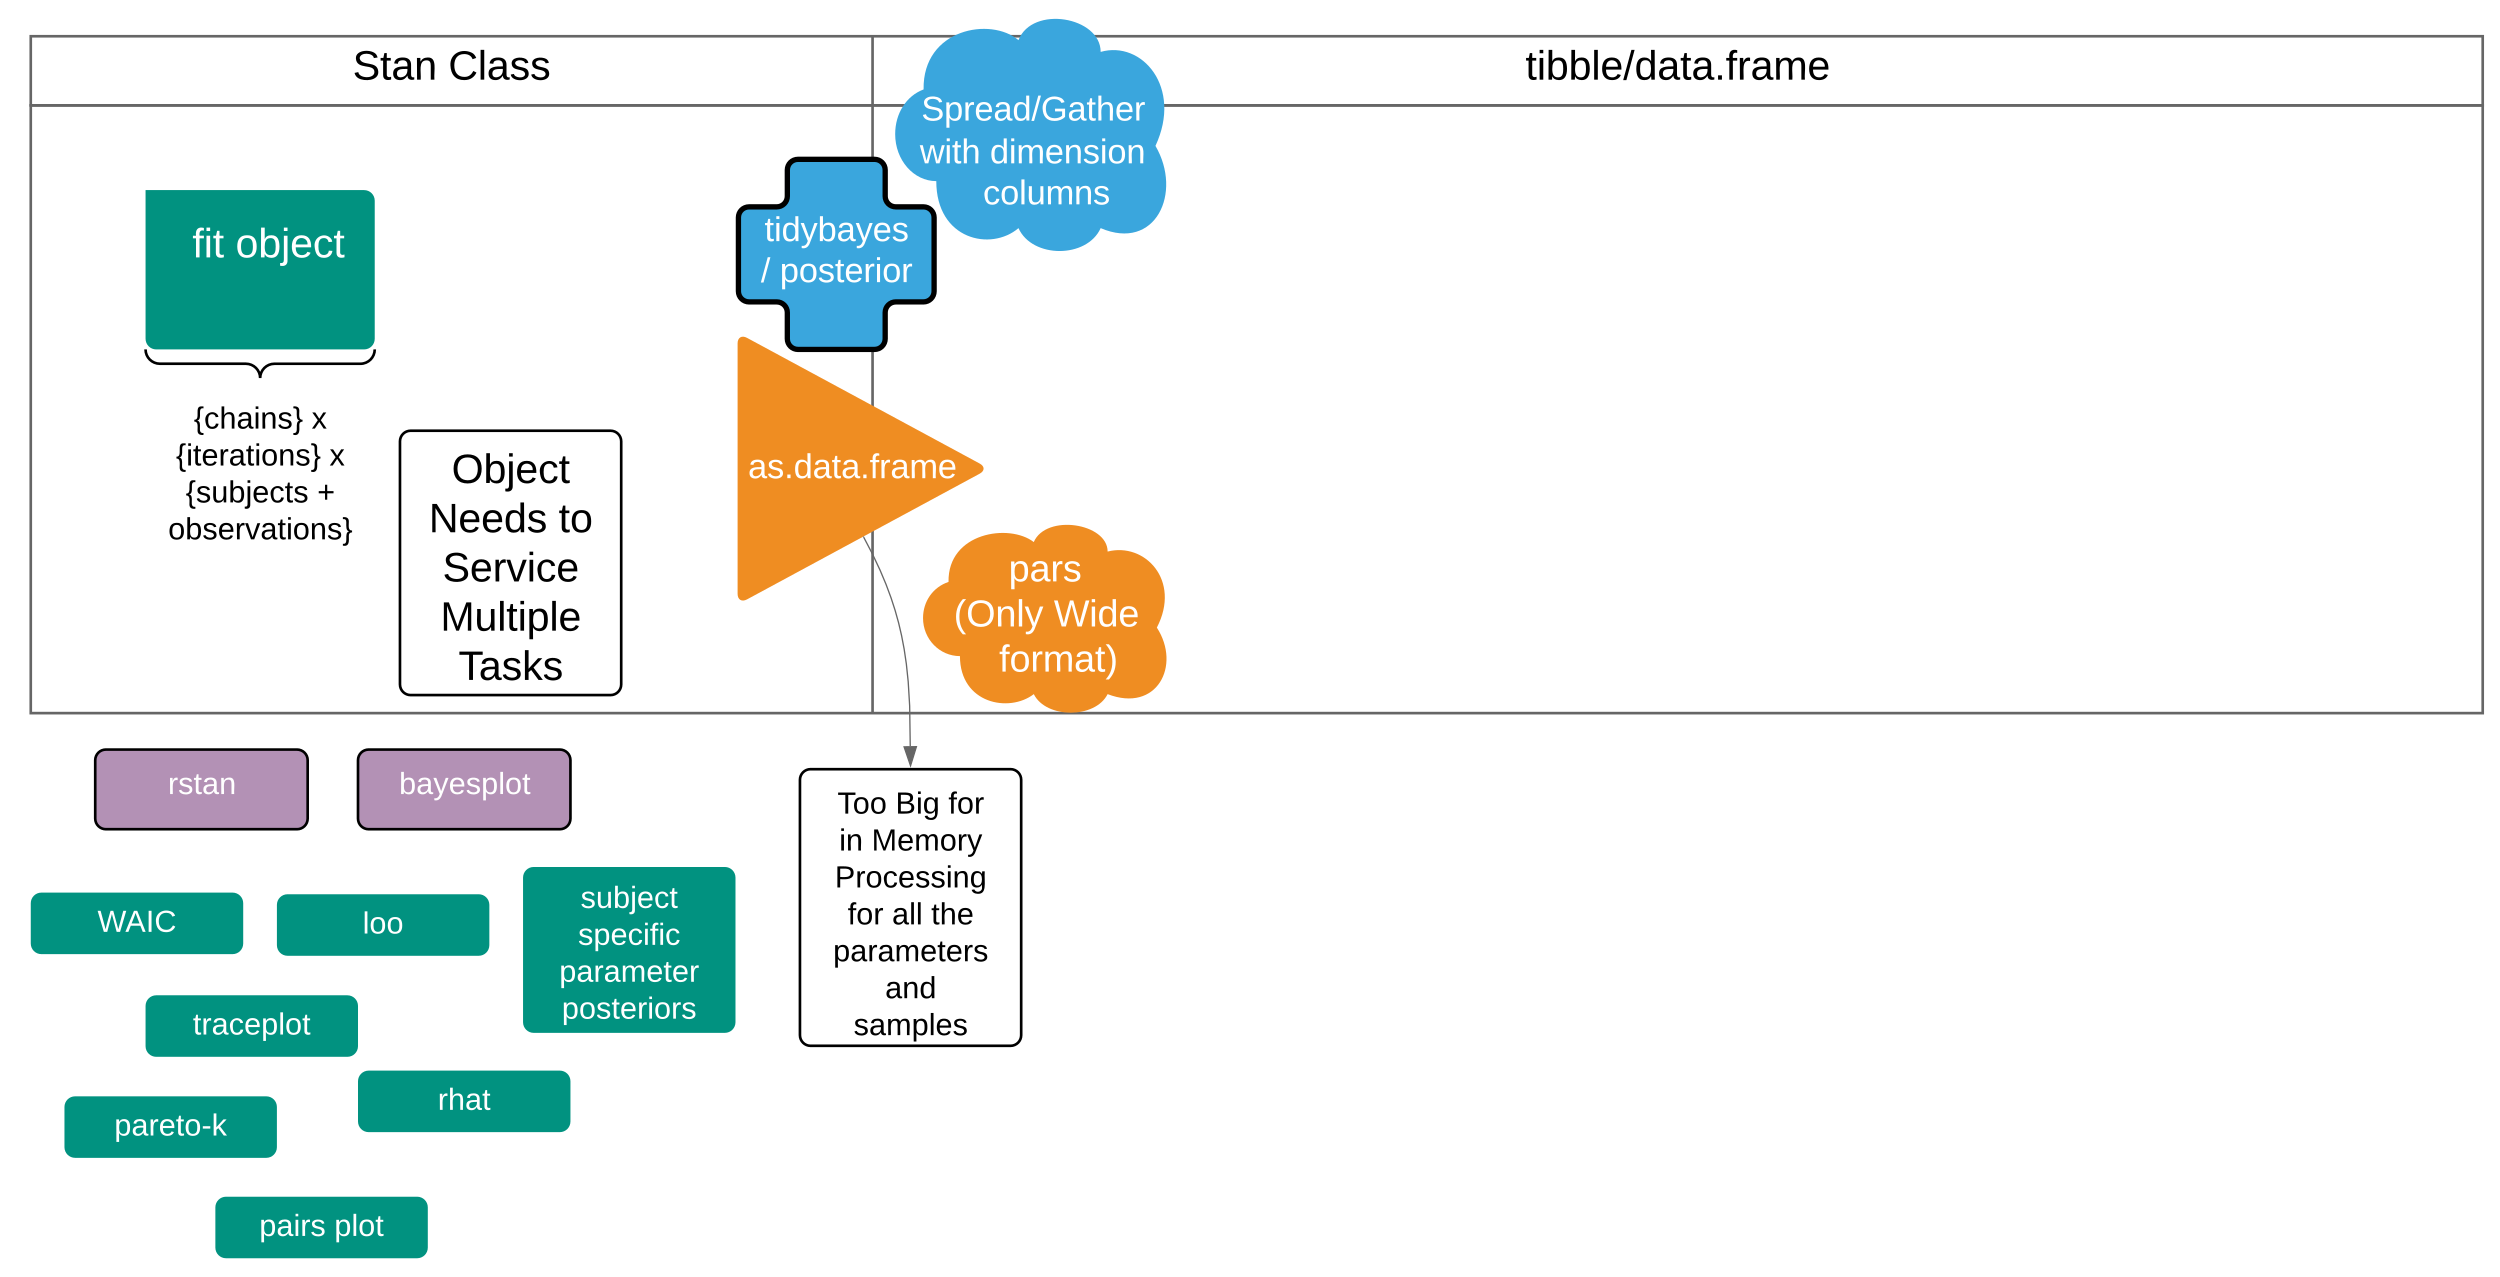 <svg xmlns="http://www.w3.org/2000/svg" xmlns:xlink="http://www.w3.org/1999/xlink" xmlns:lucid="lucid" width="1882.87" height="961.97"><g transform="translate(0 0)" lucid:page-tab-id="m-5o7ONTd-nK"><path d="M0 0h1882.87v961.97H0z" fill="#fff"/><path d="M23.17 79.36V27.3h634v52.06zM657.17 27.3h1212.68v52.06H657.17z" stroke="#666" stroke-width="2" fill-opacity="0"/><path d="M657.17 537.1h-634V79.36h634zM1869.85 79.36V537.1H657.17V79.36z" stroke="#666" stroke-width="2" fill="none"/><use xlink:href="#a" transform="matrix(1,0,0,1,23.172,27.311) translate(242.475 32.675)"/><use xlink:href="#b" transform="matrix(1,0,0,1,23.172,27.311) translate(314.513 32.675)"/><use xlink:href="#c" transform="matrix(1,0,0,1,657.17,27.311) translate(491.753 32.675)"/><path d="M109.63 143.17h164.6c4.43 0 8 3.58 8 8v104c0 4.42-3.57 8-8 8h-156.6c-4.4 0-8-3.58-8-8zm17.26 0v120m-17.27-102.74h172.6" stroke="#000" stroke-opacity="0" stroke-width="2" fill="#019280"/><use xlink:href="#d" transform="matrix(1,0,0,1,131.895,165.433) translate(12.977 28.425)"/><use xlink:href="#e" transform="matrix(1,0,0,1,131.895,165.433) translate(45.504 28.425)"/><path d="M269.63 572.53c0-4.42 3.6-8 8-8h144c4.42 0 8 3.58 8 8v44c0 4.42-3.58 8-8 8h-144c-4.4 0-8-3.58-8-8z" stroke="#000" stroke-width="2" fill="#b391b5"/><use xlink:href="#f" transform="matrix(1,0,0,1,274.634,569.533) translate(25.969 28.496)"/><path d="M23.17 680.26c0-4.42 3.58-8 8-8h144c4.42 0 8 3.58 8 8v30.35c0 4.43-3.58 8-8 8h-144c-4.42 0-8-3.57-8-8z" stroke="#000" stroke-opacity="0" stroke-width="2" fill="#019280"/><use xlink:href="#g" transform="matrix(1,0,0,1,28.172,677.263) translate(45.23 24.558)"/><path d="M109.63 757.6c0-4.42 3.6-8 8-8h144c4.42 0 8 3.58 8 8v30.34c0 4.42-3.58 8-8 8h-144c-4.4 0-8-3.58-8-8z" stroke="#000" stroke-opacity="0" stroke-width="2" fill="#019280"/><use xlink:href="#h" transform="matrix(1,0,0,1,114.634,754.597) translate(30.651 24.558)"/><path d="M269.63 814.33c0-4.42 3.6-8 8-8h144c4.42 0 8 3.58 8 8v30.34c0 4.42-3.58 8-8 8h-144c-4.4 0-8-3.58-8-8z" stroke="#000" stroke-opacity="0" stroke-width="2" fill="#019280"/><use xlink:href="#i" transform="matrix(1,0,0,1,274.634,811.33) translate(55.078 24.558)"/><path d="M48.55 833.7c0-4.43 3.58-8 8-8h144c4.42 0 8 3.57 8 8v30.33c0 4.42-3.58 8-8 8h-144c-4.42 0-8-3.58-8-8z" stroke="#000" stroke-opacity="0" stroke-width="2" fill="#019280"/><use xlink:href="#j" transform="matrix(1,0,0,1,53.551,830.687) translate(32.582 24.558)"/><path d="M208.55 681.5c0-4.4 3.58-8 8-8h144c4.42 0 8 3.6 8 8v30.35c0 4.42-3.58 8-8 8h-144c-4.42 0-8-3.58-8-8z" stroke="#000" stroke-opacity="0" stroke-width="2" fill="#019280"/><use xlink:href="#k" transform="matrix(1,0,0,1,213.551,678.507) translate(59.584 24.558)"/><path d="M301.24 332.4c0-4.4 3.58-8 8-8h150.62c4.42 0 8 3.6 8 8v183.1c0 4.42-3.58 8-8 8H309.24c-4.42 0-8-3.58-8-8z" stroke="#000" stroke-width="2" fill="#fff" fill-opacity="0"/><use xlink:href="#l" transform="matrix(1,0,0,1,306.24,329.413) translate(33.915 34.363)"/><use xlink:href="#m" transform="matrix(1,0,0,1,306.24,329.413) translate(16.75 71.438)"/><use xlink:href="#n" transform="matrix(1,0,0,1,306.24,329.413) translate(114.503 71.438)"/><use xlink:href="#o" transform="matrix(1,0,0,1,306.24,329.413) translate(27.092 108.514)"/><use xlink:href="#p" transform="matrix(1,0,0,1,306.24,329.413) translate(25.461 145.59)"/><use xlink:href="#q" transform="matrix(1,0,0,1,306.24,329.413) translate(39.064 182.666)"/><path d="M162.2 909.3c0-4.4 3.6-8 8-8h144c4.42 0 8 3.6 8 8v30.35c0 4.42-3.58 8-8 8h-144c-4.4 0-8-3.58-8-8z" stroke="#000" stroke-opacity="0" stroke-width="2" fill="#019280"/><use xlink:href="#r" transform="matrix(1,0,0,1,167.206,906.307) translate(28.108 24.558)"/><use xlink:href="#s" transform="matrix(1,0,0,1,167.206,906.307) translate(84.623 24.558)"/><path d="M71.72 572.53c0-4.42 3.6-8 8-8h144c4.42 0 8 3.58 8 8v44c0 4.42-3.58 8-8 8h-144c-4.4 0-8-3.58-8-8z" stroke="#000" stroke-width="2" fill="#b391b5"/><use xlink:href="#t" transform="matrix(1,0,0,1,76.723,569.533) translate(49.785 28.496)"/><path d="M393.93 660.96c0-4.4 3.58-8 8-8h144c4.42 0 8 3.6 8 8V769.9c0 4.42-3.58 8-8 8h-144c-4.42 0-8-3.58-8-8z" stroke="#000" stroke-opacity="0" stroke-width="2" fill="#019280"/><use xlink:href="#u" transform="matrix(1,0,0,1,398.93,657.964) translate(38.343 25.84)"/><use xlink:href="#v" transform="matrix(1,0,0,1,398.93,657.964) translate(36.444 53.646)"/><use xlink:href="#w" transform="matrix(1,0,0,1,398.93,657.964) translate(22.315 81.453)"/><use xlink:href="#x" transform="matrix(1,0,0,1,398.93,657.964) translate(24.246 109.26)"/><path d="M602.48 587.3c0-4.4 3.58-8 8-8H761.1c4.42 0 8 3.6 8 8v192.36c0 4.42-3.58 8-8 8H610.48c-4.42 0-8-3.58-8-8z" stroke="#000" stroke-width="2" fill="#fff"/><use xlink:href="#y" transform="matrix(1,0,0,1,607.481,584.308) translate(23.24 28.465)"/><use xlink:href="#z" transform="matrix(1,0,0,1,607.481,584.308) translate(66.946 28.465)"/><use xlink:href="#A" transform="matrix(1,0,0,1,607.481,584.308) translate(106.79 28.465)"/><use xlink:href="#B" transform="matrix(1,0,0,1,607.481,584.308) translate(24.56 56.271)"/><use xlink:href="#C" transform="matrix(1,0,0,1,607.481,584.308) translate(48.955 56.271)"/><use xlink:href="#D" transform="matrix(1,0,0,1,607.481,584.308) translate(21.277 84.078)"/><use xlink:href="#E" transform="matrix(1,0,0,1,607.481,584.308) translate(30.965 111.885)"/><use xlink:href="#F" transform="matrix(1,0,0,1,607.481,584.308) translate(64.371 111.885)"/><use xlink:href="#G" transform="matrix(1,0,0,1,607.481,584.308) translate(93.852 111.885)"/><use xlink:href="#H" transform="matrix(1,0,0,1,607.481,584.308) translate(20.022 139.692)"/><use xlink:href="#I" transform="matrix(1,0,0,1,607.481,584.308) translate(59.19 167.499)"/><use xlink:href="#J" transform="matrix(1,0,0,1,607.481,584.308) translate(35.438 195.305)"/><g><path d="M562.56 451.46c-3.9 2.1-7.04.22-7.04-4.2V258.63c0-4.42 3.15-6.3 7.04-4.2l175.3 94.7c3.9 2.1 3.9 5.52 0 7.62z" stroke="#000" stroke-opacity="0" stroke-width="2" fill="#ef8d22"/></g><g><use xlink:href="#K" transform="matrix(1,0,0,1,560.519,255.629) translate(2.889 104.503)"/></g><path d="M705.16 136.42c-17.1 0-30.96-15.84-30.96-35.4 0-15.63 8.4-28.82 21.4-33.66-.76-45.97 50.82-54.82 71.46-37.12 10.32-26.55 61.9-17.7 61.9 8.85 30.95-8.86 61.9 26.53 41.27 70.78 20.64 35.4 0 79.64-41.27 61.94-10.3 23-51.58 23-61.9 0-20.64 17.7-61.9 8.85-61.9-35.4z" stroke="#000" stroke-opacity="0" stroke-width="2" fill="#3aa6dd"/><g><use xlink:href="#L" transform="matrix(1,0,0,1,679.204,17.539) translate(14.695 73.256)"/><use xlink:href="#M" transform="matrix(1,0,0,1,679.204,17.539) translate(13.571 105.477)"/><use xlink:href="#N" transform="matrix(1,0,0,1,679.204,17.539) translate(66.352 105.477)"/><use xlink:href="#O" transform="matrix(1,0,0,1,679.204,17.539) translate(61.17 136.373)"/></g><path d="M722.98 494.15c-15.36 0-27.8-12.82-27.8-28.63 0-12.66 7.52-23.33 19.2-27.24-.67-37.2 45.67-44.35 64.2-30.03 9.28-21.48 55.62-14.32 55.62 7.16 27.8-7.15 55.62 21.48 37.08 57.27 18.54 28.64 0 64.43-37.08 50.1-9.26 18.63-46.34 18.63-55.6 0-18.55 14.33-55.62 7.17-55.62-28.62z" stroke="#000" stroke-opacity="0" stroke-width="2" fill="#ef8d22"/><g><use xlink:href="#P" transform="matrix(1,0,0,1,700.17,398.93) translate(59.509 38.928)"/><use xlink:href="#Q" transform="matrix(1,0,0,1,700.17,398.93) translate(18.14 72.914)"/><use xlink:href="#R" transform="matrix(1,0,0,1,700.17,398.93) translate(93.507 72.914)"/><use xlink:href="#S" transform="matrix(1,0,0,1,700.17,398.93) translate(52.292 106.9)"/></g><path d="M556.14 163.8c0-4.43 3.58-8 8-8h20.84c4.42 0 8-3.6 8-8V128c0-4.42 3.58-8 8-8h57.7c4.4 0 8 3.58 8 8v19.8c0 4.4 3.58 8 8 8h20.84c4.42 0 8 3.57 8 8v55.58c0 4.42-3.58 8-8 8h-20.85c-4.4 0-8 3.58-8 8v19.8c0 4.4-3.58 8-8 8h-57.7c-4.4 0-8-3.6-8-8v-19.8c0-4.42-3.57-8-8-8h-20.83c-4.42 0-8-3.58-8-8z" stroke="#000" stroke-width="4" fill="#3aa6dd"/><g><use xlink:href="#T" transform="matrix(1,0,0,1,556.136,120) translate(19.681 61.608)"/><use xlink:href="#U" transform="matrix(1,0,0,1,556.136,120) translate(16.892 92.504)"/><use xlink:href="#V" transform="matrix(1,0,0,1,556.136,120) translate(31.196 92.504)"/></g><g fill="none"><path d="M117.63 393.55c-4.4 0-8-3.58-8-8V271.17c0-4.42 3.6-8 8-8h156.6c4.43 0 8 3.58 8 8v114.38c0 4.42-3.57 8-8 8z"/><path d="M282.24 263.17c0 5.96-4.83 10.8-10.8 10.8h-64.7c-5.97 0-10.8 4.82-10.8 10.78 0-5.96-4.83-10.8-10.8-10.8h-64.72c-5.96 0-10.8-4.82-10.8-10.78" stroke="#000" stroke-width="2"/></g><g><use xlink:href="#W" transform="matrix(1,0,0,1,114.634,300.536) translate(31.325 22.246)"/><use xlink:href="#X" transform="matrix(1,0,0,1,114.634,300.536) translate(120.088 22.246)"/><use xlink:href="#Y" transform="matrix(1,0,0,1,114.634,300.536) translate(17.873 50.053)"/><use xlink:href="#X" transform="matrix(1,0,0,1,114.634,300.536) translate(133.541 50.053)"/><use xlink:href="#Z" transform="matrix(1,0,0,1,114.634,300.536) translate(25.211 77.859)"/><use xlink:href="#aa" transform="matrix(1,0,0,1,114.634,300.536) translate(124.272 77.859)"/><use xlink:href="#ab" transform="matrix(1,0,0,1,114.634,300.536) translate(12.047 105.666)"/></g><path d="M685.55 561.92l-.44-30.26-1.1-18.26-1.4-13.38-1.66-11.22-1.93-10.1-2.23-9.58-2.63-9.4-3.1-9.55-3.72-10-4.56-10.84-5.74-12.17-6.57-12.6" stroke="#666" fill="none"/><path d="M685.77 576.7l-4.85-14.2 9.27-.14z" stroke="#666" fill="#666"/><path d="M650.9 404.33l-.9.46-.23-.46.88-.47z" fill="#666"/><defs><path d="M185-189c-5-48-123-54-124 2 14 75 158 14 163 119 3 78-121 87-175 55-17-10-28-26-33-46l33-7c5 56 141 63 141-1 0-78-155-14-162-118-5-82 145-84 179-34 5 7 8 16 11 25" id="ac"/><path d="M59-47c-2 24 18 29 38 22v24C64 9 27 4 27-40v-127H5v-23h24l9-43h21v43h35v23H59v120" id="ad"/><path d="M141-36C126-15 110 5 73 4 37 3 15-17 15-53c-1-64 63-63 125-63 3-35-9-54-41-54-24 1-41 7-42 31l-33-3c5-37 33-52 76-52 45 0 72 20 72 64v82c-1 20 7 32 28 27v20c-31 9-61-2-59-35zM48-53c0 20 12 33 32 33 41-3 63-29 60-74-43 2-92-5-92 41" id="ae"/><path d="M117-194c89-4 53 116 60 194h-32v-121c0-31-8-49-39-48C34-167 62-67 57 0H25l-1-190h30c1 10-1 24 2 32 11-22 29-35 61-36" id="af"/><g id="a"><use transform="matrix(0.086,0,0,0.086,0,0)" xlink:href="#ac"/><use transform="matrix(0.086,0,0,0.086,20.582,0)" xlink:href="#ad"/><use transform="matrix(0.086,0,0,0.086,29.158,0)" xlink:href="#ae"/><use transform="matrix(0.086,0,0,0.086,46.31,0)" xlink:href="#af"/></g><path d="M212-179c-10-28-35-45-73-45-59 0-87 40-87 99 0 60 29 101 89 101 43 0 62-24 78-52l27 14C228-24 195 4 139 4 59 4 22-46 18-125c-6-104 99-153 187-111 19 9 31 26 39 46" id="ag"/><path d="M24 0v-261h32V0H24" id="ah"/><path d="M135-143c-3-34-86-38-87 0 15 53 115 12 119 90S17 21 10-45l28-5c4 36 97 45 98 0-10-56-113-15-118-90-4-57 82-63 122-42 12 7 21 19 24 35" id="ai"/><g id="b"><use transform="matrix(0.086,0,0,0.086,0,0)" xlink:href="#ag"/><use transform="matrix(0.086,0,0,0.086,22.212,0)" xlink:href="#ah"/><use transform="matrix(0.086,0,0,0.086,28.987,0)" xlink:href="#ae"/><use transform="matrix(0.086,0,0,0.086,46.139,0)" xlink:href="#ai"/><use transform="matrix(0.086,0,0,0.086,61.576,0)" xlink:href="#ai"/></g><path d="M24-231v-30h32v30H24zM24 0v-190h32V0H24" id="aj"/><path d="M115-194c53 0 69 39 70 98 0 66-23 100-70 100C84 3 66-7 56-30L54 0H23l1-261h32v101c10-23 28-34 59-34zm-8 174c40 0 45-34 45-75 0-40-5-75-45-74-42 0-51 32-51 76 0 43 10 73 51 73" id="ak"/><path d="M100-194c63 0 86 42 84 106H49c0 40 14 67 53 68 26 1 43-12 49-29l28 8c-11 28-37 45-77 45C44 4 14-33 15-96c1-61 26-98 85-98zm52 81c6-60-76-77-97-28-3 7-6 17-6 28h103" id="al"/><path d="M0 4l72-265h28L28 4H0" id="am"/><path d="M85-194c31 0 48 13 60 33l-1-100h32l1 261h-30c-2-10 0-23-3-31C134-8 116 4 85 4 32 4 16-35 15-94c0-66 23-100 70-100zm9 24c-40 0-46 34-46 75 0 40 6 74 45 74 42 0 51-32 51-76 0-42-9-74-50-73" id="an"/><path d="M33 0v-38h34V0H33" id="ao"/><path d="M101-234c-31-9-42 10-38 44h38v23H63V0H32v-167H5v-23h27c-7-52 17-82 69-68v24" id="ap"/><path d="M114-163C36-179 61-72 57 0H25l-1-190h30c1 12-1 29 2 39 6-27 23-49 58-41v29" id="aq"/><path d="M210-169c-67 3-38 105-44 169h-31v-121c0-29-5-50-35-48C34-165 62-65 56 0H25l-1-190h30c1 10-1 24 2 32 10-44 99-50 107 0 11-21 27-35 58-36 85-2 47 119 55 194h-31v-121c0-29-5-49-35-48" id="ar"/><g id="c"><use transform="matrix(0.086,0,0,0.086,0,0)" xlink:href="#ad"/><use transform="matrix(0.086,0,0,0.086,8.576,0)" xlink:href="#aj"/><use transform="matrix(0.086,0,0,0.086,15.351,0)" xlink:href="#ak"/><use transform="matrix(0.086,0,0,0.086,32.503,0)" xlink:href="#ak"/><use transform="matrix(0.086,0,0,0.086,49.655,0)" xlink:href="#ah"/><use transform="matrix(0.086,0,0,0.086,56.43,0)" xlink:href="#al"/><use transform="matrix(0.086,0,0,0.086,73.582,0)" xlink:href="#am"/><use transform="matrix(0.086,0,0,0.086,82.158,0)" xlink:href="#an"/><use transform="matrix(0.086,0,0,0.086,99.31,0)" xlink:href="#ae"/><use transform="matrix(0.086,0,0,0.086,116.462,0)" xlink:href="#ad"/><use transform="matrix(0.086,0,0,0.086,125.038,0)" xlink:href="#ae"/><use transform="matrix(0.086,0,0,0.086,142.19,0)" xlink:href="#ao"/><use transform="matrix(0.086,0,0,0.086,150.766,0)" xlink:href="#ap"/><use transform="matrix(0.086,0,0,0.086,159.342,0)" xlink:href="#aq"/><use transform="matrix(0.086,0,0,0.086,169.547,0)" xlink:href="#ae"/><use transform="matrix(0.086,0,0,0.086,186.699,0)" xlink:href="#ar"/><use transform="matrix(0.086,0,0,0.086,212.341,0)" xlink:href="#al"/></g><path fill="#fff" d="M101-234c-31-9-42 10-38 44h38v23H63V0H32v-167H5v-23h27c-7-52 17-82 69-68v24" id="as"/><path fill="#fff" d="M24-231v-30h32v30H24zM24 0v-190h32V0H24" id="at"/><path fill="#fff" d="M59-47c-2 24 18 29 38 22v24C64 9 27 4 27-40v-127H5v-23h24l9-43h21v43h35v23H59v120" id="au"/><g id="d"><use transform="matrix(0.086,0,0,0.086,0,0)" xlink:href="#as"/><use transform="matrix(0.086,0,0,0.086,8.582,0)" xlink:href="#at"/><use transform="matrix(0.086,0,0,0.086,15.362,0)" xlink:href="#au"/></g><path fill="#fff" d="M100-194c62-1 85 37 85 99 1 63-27 99-86 99S16-35 15-95c0-66 28-99 85-99zM99-20c44 1 53-31 53-75 0-43-8-75-51-75s-53 32-53 75 10 74 51 75" id="av"/><path fill="#fff" d="M115-194c53 0 69 39 70 98 0 66-23 100-70 100C84 3 66-7 56-30L54 0H23l1-261h32v101c10-23 28-34 59-34zm-8 174c40 0 45-34 45-75 0-40-5-75-45-74-42 0-51 32-51 76 0 43 10 73 51 73" id="aw"/><path fill="#fff" d="M24-231v-30h32v30H24zM-9 49c24 4 33-6 33-30v-209h32V24c2 40-23 58-65 49V49" id="ax"/><path fill="#fff" d="M100-194c63 0 86 42 84 106H49c0 40 14 67 53 68 26 1 43-12 49-29l28 8c-11 28-37 45-77 45C44 4 14-33 15-96c1-61 26-98 85-98zm52 81c6-60-76-77-97-28-3 7-6 17-6 28h103" id="ay"/><path fill="#fff" d="M96-169c-40 0-48 33-48 73s9 75 48 75c24 0 41-14 43-38l32 2c-6 37-31 61-74 61-59 0-76-41-82-99-10-93 101-131 147-64 4 7 5 14 7 22l-32 3c-4-21-16-35-41-35" id="az"/><g id="e"><use transform="matrix(0.086,0,0,0.086,0,0)" xlink:href="#av"/><use transform="matrix(0.086,0,0,0.086,17.165,0)" xlink:href="#aw"/><use transform="matrix(0.086,0,0,0.086,34.329,0)" xlink:href="#ax"/><use transform="matrix(0.086,0,0,0.086,41.109,0)" xlink:href="#ay"/><use transform="matrix(0.086,0,0,0.086,58.274,0)" xlink:href="#az"/><use transform="matrix(0.086,0,0,0.086,73.722,0)" xlink:href="#au"/></g><path fill="#fff" d="M141-36C126-15 110 5 73 4 37 3 15-17 15-53c-1-64 63-63 125-63 3-35-9-54-41-54-24 1-41 7-42 31l-33-3c5-37 33-52 76-52 45 0 72 20 72 64v82c-1 20 7 32 28 27v20c-31 9-61-2-59-35zM48-53c0 20 12 33 32 33 41-3 63-29 60-74-43 2-92-5-92 41" id="aA"/><path fill="#fff" d="M179-190L93 31C79 59 56 82 12 73V49c39 6 53-20 64-50L1-190h34L92-34l54-156h33" id="aB"/><path fill="#fff" d="M135-143c-3-34-86-38-87 0 15 53 115 12 119 90S17 21 10-45l28-5c4 36 97 45 98 0-10-56-113-15-118-90-4-57 82-63 122-42 12 7 21 19 24 35" id="aC"/><path fill="#fff" d="M115-194c55 1 70 41 70 98S169 2 115 4C84 4 66-9 55-30l1 105H24l-1-265h31l2 30c10-21 28-34 59-34zm-8 174c40 0 45-34 45-75s-6-73-45-74c-42 0-51 32-51 76 0 43 10 73 51 73" id="aD"/><path fill="#fff" d="M24 0v-261h32V0H24" id="aE"/><g id="f"><use transform="matrix(0.064,0,0,0.064,0,0)" xlink:href="#aw"/><use transform="matrix(0.064,0,0,0.064,12.874,0)" xlink:href="#aA"/><use transform="matrix(0.064,0,0,0.064,25.747,0)" xlink:href="#aB"/><use transform="matrix(0.064,0,0,0.064,37.333,0)" xlink:href="#ay"/><use transform="matrix(0.064,0,0,0.064,50.207,0)" xlink:href="#aC"/><use transform="matrix(0.064,0,0,0.064,61.793,0)" xlink:href="#aD"/><use transform="matrix(0.064,0,0,0.064,74.666,0)" xlink:href="#aE"/><use transform="matrix(0.064,0,0,0.064,79.751,0)" xlink:href="#av"/><use transform="matrix(0.064,0,0,0.064,92.625,0)" xlink:href="#au"/></g><path fill="#fff" d="M266 0h-40l-56-210L115 0H75L2-248h35L96-30l15-64 43-154h32l59 218 59-218h35" id="aF"/><path fill="#fff" d="M205 0l-28-72H64L36 0H1l101-248h38L239 0h-34zm-38-99l-47-123c-12 45-31 82-46 123h93" id="aG"/><path fill="#fff" d="M33 0v-248h34V0H33" id="aH"/><path fill="#fff" d="M212-179c-10-28-35-45-73-45-59 0-87 40-87 99 0 60 29 101 89 101 43 0 62-24 78-52l27 14C228-24 195 4 139 4 59 4 22-46 18-125c-6-104 99-153 187-111 19 9 31 26 39 46" id="aI"/><g id="g"><use transform="matrix(0.064,0,0,0.064,0,0)" xlink:href="#aF"/><use transform="matrix(0.064,0,0,0.064,20.984,0)" xlink:href="#aG"/><use transform="matrix(0.064,0,0,0.064,36.432,0)" xlink:href="#aH"/><use transform="matrix(0.064,0,0,0.064,42.869,0)" xlink:href="#aI"/></g><path fill="#fff" d="M114-163C36-179 61-72 57 0H25l-1-190h30c1 12-1 29 2 39 6-27 23-49 58-41v29" id="aJ"/><g id="h"><use transform="matrix(0.064,0,0,0.064,0,0)" xlink:href="#au"/><use transform="matrix(0.064,0,0,0.064,6.437,0)" xlink:href="#aJ"/><use transform="matrix(0.064,0,0,0.064,14.097,0)" xlink:href="#aA"/><use transform="matrix(0.064,0,0,0.064,26.97,0)" xlink:href="#az"/><use transform="matrix(0.064,0,0,0.064,38.556,0)" xlink:href="#ay"/><use transform="matrix(0.064,0,0,0.064,51.43,0)" xlink:href="#aD"/><use transform="matrix(0.064,0,0,0.064,64.303,0)" xlink:href="#aE"/><use transform="matrix(0.064,0,0,0.064,69.388,0)" xlink:href="#av"/><use transform="matrix(0.064,0,0,0.064,82.262,0)" xlink:href="#au"/></g><path fill="#fff" d="M106-169C34-169 62-67 57 0H25v-261h32l-1 103c12-21 28-36 61-36 89 0 53 116 60 194h-32v-121c2-32-8-49-39-48" id="aK"/><g id="i"><use transform="matrix(0.064,0,0,0.064,0,0)" xlink:href="#aJ"/><use transform="matrix(0.064,0,0,0.064,7.66,0)" xlink:href="#aK"/><use transform="matrix(0.064,0,0,0.064,20.533,0)" xlink:href="#aA"/><use transform="matrix(0.064,0,0,0.064,33.407,0)" xlink:href="#au"/></g><path fill="#fff" d="M16-82v-28h88v28H16" id="aL"/><path fill="#fff" d="M143 0L79-87 56-68V0H24v-261h32v163l83-92h37l-77 82L181 0h-38" id="aM"/><g id="j"><use transform="matrix(0.064,0,0,0.064,0,0)" xlink:href="#aD"/><use transform="matrix(0.064,0,0,0.064,12.874,0)" xlink:href="#aA"/><use transform="matrix(0.064,0,0,0.064,25.747,0)" xlink:href="#aJ"/><use transform="matrix(0.064,0,0,0.064,33.407,0)" xlink:href="#ay"/><use transform="matrix(0.064,0,0,0.064,46.28,0)" xlink:href="#au"/><use transform="matrix(0.064,0,0,0.064,52.717,0)" xlink:href="#av"/><use transform="matrix(0.064,0,0,0.064,65.591,0)" xlink:href="#aL"/><use transform="matrix(0.064,0,0,0.064,73.25,0)" xlink:href="#aM"/></g><g id="k"><use transform="matrix(0.064,0,0,0.064,0,0)" xlink:href="#aE"/><use transform="matrix(0.064,0,0,0.064,5.085,0)" xlink:href="#av"/><use transform="matrix(0.064,0,0,0.064,17.959,0)" xlink:href="#av"/></g><path d="M140-251c81 0 123 46 123 126C263-46 219 4 140 4 59 4 17-45 17-125s42-126 123-126zm0 227c63 0 89-41 89-101s-29-99-89-99c-61 0-89 39-89 99S79-25 140-24" id="aN"/><path d="M24-231v-30h32v30H24zM-9 49c24 4 33-6 33-30v-209h32V24c2 40-23 58-65 49V49" id="aO"/><path d="M96-169c-40 0-48 33-48 73s9 75 48 75c24 0 41-14 43-38l32 2c-6 37-31 61-74 61-59 0-76-41-82-99-10-93 101-131 147-64 4 7 5 14 7 22l-32 3c-4-21-16-35-41-35" id="aP"/><g id="l"><use transform="matrix(0.086,0,0,0.086,0,0)" xlink:href="#aN"/><use transform="matrix(0.086,0,0,0.086,24.031,0)" xlink:href="#ak"/><use transform="matrix(0.086,0,0,0.086,41.195,0)" xlink:href="#aO"/><use transform="matrix(0.086,0,0,0.086,47.975,0)" xlink:href="#al"/><use transform="matrix(0.086,0,0,0.086,65.14,0)" xlink:href="#aP"/><use transform="matrix(0.086,0,0,0.086,80.588,0)" xlink:href="#ad"/></g><path d="M190 0L58-211 59 0H30v-248h39L202-35l-2-213h31V0h-41" id="aQ"/><g id="m"><use transform="matrix(0.086,0,0,0.086,0,0)" xlink:href="#aQ"/><use transform="matrix(0.086,0,0,0.086,22.228,0)" xlink:href="#al"/><use transform="matrix(0.086,0,0,0.086,39.393,0)" xlink:href="#al"/><use transform="matrix(0.086,0,0,0.086,56.558,0)" xlink:href="#an"/><use transform="matrix(0.086,0,0,0.086,73.722,0)" xlink:href="#ai"/></g><path d="M100-194c62-1 85 37 85 99 1 63-27 99-86 99S16-35 15-95c0-66 28-99 85-99zM99-20c44 1 53-31 53-75 0-43-8-75-51-75s-53 32-53 75 10 74 51 75" id="aR"/><g id="n"><use transform="matrix(0.086,0,0,0.086,0,0)" xlink:href="#ad"/><use transform="matrix(0.086,0,0,0.086,8.582,0)" xlink:href="#aR"/></g><path d="M108 0H70L1-190h34L89-25l56-165h34" id="aS"/><g id="o"><use transform="matrix(0.086,0,0,0.086,0,0)" xlink:href="#ac"/><use transform="matrix(0.086,0,0,0.086,20.598,0)" xlink:href="#al"/><use transform="matrix(0.086,0,0,0.086,37.762,0)" xlink:href="#aq"/><use transform="matrix(0.086,0,0,0.086,47.975,0)" xlink:href="#aS"/><use transform="matrix(0.086,0,0,0.086,63.424,0)" xlink:href="#aj"/><use transform="matrix(0.086,0,0,0.086,70.204,0)" xlink:href="#aP"/><use transform="matrix(0.086,0,0,0.086,85.652,0)" xlink:href="#al"/></g><path d="M240 0l2-218c-23 76-54 145-80 218h-23L58-218 59 0H30v-248h44l77 211c21-75 51-140 76-211h43V0h-30" id="aT"/><path d="M84 4C-5 8 30-112 23-190h32v120c0 31 7 50 39 49 72-2 45-101 50-169h31l1 190h-30c-1-10 1-25-2-33-11 22-28 36-60 37" id="aU"/><path d="M115-194c55 1 70 41 70 98S169 2 115 4C84 4 66-9 55-30l1 105H24l-1-265h31l2 30c10-21 28-34 59-34zm-8 174c40 0 45-34 45-75s-6-73-45-74c-42 0-51 32-51 76 0 43 10 73 51 73" id="aV"/><g id="p"><use transform="matrix(0.086,0,0,0.086,0,0)" xlink:href="#aT"/><use transform="matrix(0.086,0,0,0.086,25.661,0)" xlink:href="#aU"/><use transform="matrix(0.086,0,0,0.086,42.826,0)" xlink:href="#ah"/><use transform="matrix(0.086,0,0,0.086,49.606,0)" xlink:href="#ad"/><use transform="matrix(0.086,0,0,0.086,58.188,0)" xlink:href="#aj"/><use transform="matrix(0.086,0,0,0.086,64.968,0)" xlink:href="#aV"/><use transform="matrix(0.086,0,0,0.086,82.133,0)" xlink:href="#ah"/><use transform="matrix(0.086,0,0,0.086,88.913,0)" xlink:href="#al"/></g><path d="M127-220V0H93v-220H8v-28h204v28h-85" id="aW"/><path d="M143 0L79-87 56-68V0H24v-261h32v163l83-92h37l-77 82L181 0h-38" id="aX"/><g id="q"><use transform="matrix(0.086,0,0,0.086,0,0)" xlink:href="#aW"/><use transform="matrix(0.086,0,0,0.086,15.362,0)" xlink:href="#ae"/><use transform="matrix(0.086,0,0,0.086,32.527,0)" xlink:href="#ai"/><use transform="matrix(0.086,0,0,0.086,47.975,0)" xlink:href="#aX"/><use transform="matrix(0.086,0,0,0.086,63.424,0)" xlink:href="#ai"/></g><g id="r"><use transform="matrix(0.064,0,0,0.064,0,0)" xlink:href="#aD"/><use transform="matrix(0.064,0,0,0.064,12.874,0)" xlink:href="#aA"/><use transform="matrix(0.064,0,0,0.064,25.747,0)" xlink:href="#at"/><use transform="matrix(0.064,0,0,0.064,30.832,0)" xlink:href="#aJ"/><use transform="matrix(0.064,0,0,0.064,38.492,0)" xlink:href="#aC"/></g><g id="s"><use transform="matrix(0.064,0,0,0.064,0,0)" xlink:href="#aD"/><use transform="matrix(0.064,0,0,0.064,12.874,0)" xlink:href="#aE"/><use transform="matrix(0.064,0,0,0.064,17.959,0)" xlink:href="#av"/><use transform="matrix(0.064,0,0,0.064,30.832,0)" xlink:href="#au"/></g><path fill="#fff" d="M117-194c89-4 53 116 60 194h-32v-121c0-31-8-49-39-48C34-167 62-67 57 0H25l-1-190h30c1 10-1 24 2 32 11-22 29-35 61-36" id="aY"/><g id="t"><use transform="matrix(0.064,0,0,0.064,0,0)" xlink:href="#aJ"/><use transform="matrix(0.064,0,0,0.064,7.66,0)" xlink:href="#aC"/><use transform="matrix(0.064,0,0,0.064,19.246,0)" xlink:href="#au"/><use transform="matrix(0.064,0,0,0.064,25.683,0)" xlink:href="#aA"/><use transform="matrix(0.064,0,0,0.064,38.556,0)" xlink:href="#aY"/></g><path fill="#fff" d="M84 4C-5 8 30-112 23-190h32v120c0 31 7 50 39 49 72-2 45-101 50-169h31l1 190h-30c-1-10 1-25-2-33-11 22-28 36-60 37" id="aZ"/><g id="u"><use transform="matrix(0.064,0,0,0.064,0,0)" xlink:href="#aC"/><use transform="matrix(0.064,0,0,0.064,11.586,0)" xlink:href="#aZ"/><use transform="matrix(0.064,0,0,0.064,24.46,0)" xlink:href="#aw"/><use transform="matrix(0.064,0,0,0.064,37.333,0)" xlink:href="#ax"/><use transform="matrix(0.064,0,0,0.064,42.418,0)" xlink:href="#ay"/><use transform="matrix(0.064,0,0,0.064,55.292,0)" xlink:href="#az"/><use transform="matrix(0.064,0,0,0.064,66.878,0)" xlink:href="#au"/></g><g id="v"><use transform="matrix(0.064,0,0,0.064,0,0)" xlink:href="#aC"/><use transform="matrix(0.064,0,0,0.064,11.586,0)" xlink:href="#aD"/><use transform="matrix(0.064,0,0,0.064,24.46,0)" xlink:href="#ay"/><use transform="matrix(0.064,0,0,0.064,37.333,0)" xlink:href="#az"/><use transform="matrix(0.064,0,0,0.064,48.919,0)" xlink:href="#at"/><use transform="matrix(0.064,0,0,0.064,54.004,0)" xlink:href="#as"/><use transform="matrix(0.064,0,0,0.064,60.441,0)" xlink:href="#at"/><use transform="matrix(0.064,0,0,0.064,65.526,0)" xlink:href="#az"/></g><path fill="#fff" d="M210-169c-67 3-38 105-44 169h-31v-121c0-29-5-50-35-48C34-165 62-65 56 0H25l-1-190h30c1 10-1 24 2 32 10-44 99-50 107 0 11-21 27-35 58-36 85-2 47 119 55 194h-31v-121c0-29-5-49-35-48" id="ba"/><g id="w"><use transform="matrix(0.064,0,0,0.064,0,0)" xlink:href="#aD"/><use transform="matrix(0.064,0,0,0.064,12.874,0)" xlink:href="#aA"/><use transform="matrix(0.064,0,0,0.064,25.747,0)" xlink:href="#aJ"/><use transform="matrix(0.064,0,0,0.064,33.407,0)" xlink:href="#aA"/><use transform="matrix(0.064,0,0,0.064,46.28,0)" xlink:href="#ba"/><use transform="matrix(0.064,0,0,0.064,65.526,0)" xlink:href="#ay"/><use transform="matrix(0.064,0,0,0.064,78.4,0)" xlink:href="#au"/><use transform="matrix(0.064,0,0,0.064,84.836,0)" xlink:href="#ay"/><use transform="matrix(0.064,0,0,0.064,97.71,0)" xlink:href="#aJ"/></g><g id="x"><use transform="matrix(0.064,0,0,0.064,0,0)" xlink:href="#aD"/><use transform="matrix(0.064,0,0,0.064,12.874,0)" xlink:href="#av"/><use transform="matrix(0.064,0,0,0.064,25.747,0)" xlink:href="#aC"/><use transform="matrix(0.064,0,0,0.064,37.333,0)" xlink:href="#au"/><use transform="matrix(0.064,0,0,0.064,43.77,0)" xlink:href="#ay"/><use transform="matrix(0.064,0,0,0.064,56.643,0)" xlink:href="#aJ"/><use transform="matrix(0.064,0,0,0.064,64.303,0)" xlink:href="#at"/><use transform="matrix(0.064,0,0,0.064,69.388,0)" xlink:href="#av"/><use transform="matrix(0.064,0,0,0.064,82.262,0)" xlink:href="#aJ"/><use transform="matrix(0.064,0,0,0.064,89.922,0)" xlink:href="#aC"/></g><g id="y"><use transform="matrix(0.064,0,0,0.064,0,0)" xlink:href="#aW"/><use transform="matrix(0.064,0,0,0.064,11.522,0)" xlink:href="#aR"/><use transform="matrix(0.064,0,0,0.064,24.395,0)" xlink:href="#aR"/></g><path d="M160-131c35 5 61 23 61 61C221 17 115-2 30 0v-248c76 3 177-17 177 60 0 33-19 50-47 57zm-97-11c50-1 110 9 110-42 0-47-63-36-110-37v79zm0 115c55-2 124 14 124-45 0-56-70-42-124-44v89" id="bb"/><path d="M177-190C167-65 218 103 67 71c-23-6-38-20-44-43l32-5c15 47 100 32 89-28v-30C133-14 115 1 83 1 29 1 15-40 15-95c0-56 16-97 71-98 29-1 48 16 59 35 1-10 0-23 2-32h30zM94-22c36 0 50-32 50-73 0-42-14-75-50-75-39 0-46 34-46 75s6 73 46 73" id="bc"/><g id="z"><use transform="matrix(0.064,0,0,0.064,0,0)" xlink:href="#bb"/><use transform="matrix(0.064,0,0,0.064,15.448,0)" xlink:href="#aj"/><use transform="matrix(0.064,0,0,0.064,20.533,0)" xlink:href="#bc"/></g><g id="A"><use transform="matrix(0.064,0,0,0.064,0,0)" xlink:href="#ap"/><use transform="matrix(0.064,0,0,0.064,6.437,0)" xlink:href="#aR"/><use transform="matrix(0.064,0,0,0.064,19.31,0)" xlink:href="#aq"/></g><g id="B"><use transform="matrix(0.064,0,0,0.064,0,0)" xlink:href="#aj"/><use transform="matrix(0.064,0,0,0.064,5.085,0)" xlink:href="#af"/></g><path d="M179-190L93 31C79 59 56 82 12 73V49c39 6 53-20 64-50L1-190h34L92-34l54-156h33" id="bd"/><g id="C"><use transform="matrix(0.064,0,0,0.064,0,0)" xlink:href="#aT"/><use transform="matrix(0.064,0,0,0.064,19.246,0)" xlink:href="#al"/><use transform="matrix(0.064,0,0,0.064,32.119,0)" xlink:href="#ar"/><use transform="matrix(0.064,0,0,0.064,51.365,0)" xlink:href="#aR"/><use transform="matrix(0.064,0,0,0.064,64.239,0)" xlink:href="#aq"/><use transform="matrix(0.064,0,0,0.064,71.899,0)" xlink:href="#bd"/></g><path d="M30-248c87 1 191-15 191 75 0 78-77 80-158 76V0H30v-248zm33 125c57 0 124 11 124-50 0-59-68-47-124-48v98" id="be"/><g id="D"><use transform="matrix(0.064,0,0,0.064,0,0)" xlink:href="#be"/><use transform="matrix(0.064,0,0,0.064,15.448,0)" xlink:href="#aq"/><use transform="matrix(0.064,0,0,0.064,23.108,0)" xlink:href="#aR"/><use transform="matrix(0.064,0,0,0.064,35.981,0)" xlink:href="#aP"/><use transform="matrix(0.064,0,0,0.064,47.568,0)" xlink:href="#al"/><use transform="matrix(0.064,0,0,0.064,60.441,0)" xlink:href="#ai"/><use transform="matrix(0.064,0,0,0.064,72.027,0)" xlink:href="#ai"/><use transform="matrix(0.064,0,0,0.064,83.614,0)" xlink:href="#aj"/><use transform="matrix(0.064,0,0,0.064,88.699,0)" xlink:href="#af"/><use transform="matrix(0.064,0,0,0.064,101.572,0)" xlink:href="#bc"/></g><g id="E"><use transform="matrix(0.064,0,0,0.064,0,0)" xlink:href="#ap"/><use transform="matrix(0.064,0,0,0.064,6.437,0)" xlink:href="#aR"/><use transform="matrix(0.064,0,0,0.064,19.31,0)" xlink:href="#aq"/></g><g id="F"><use transform="matrix(0.064,0,0,0.064,0,0)" xlink:href="#ae"/><use transform="matrix(0.064,0,0,0.064,12.874,0)" xlink:href="#ah"/><use transform="matrix(0.064,0,0,0.064,17.959,0)" xlink:href="#ah"/></g><path d="M106-169C34-169 62-67 57 0H25v-261h32l-1 103c12-21 28-36 61-36 89 0 53 116 60 194h-32v-121c2-32-8-49-39-48" id="bf"/><g id="G"><use transform="matrix(0.064,0,0,0.064,0,0)" xlink:href="#ad"/><use transform="matrix(0.064,0,0,0.064,6.437,0)" xlink:href="#bf"/><use transform="matrix(0.064,0,0,0.064,19.31,0)" xlink:href="#al"/></g><g id="H"><use transform="matrix(0.064,0,0,0.064,0,0)" xlink:href="#aV"/><use transform="matrix(0.064,0,0,0.064,12.874,0)" xlink:href="#ae"/><use transform="matrix(0.064,0,0,0.064,25.747,0)" xlink:href="#aq"/><use transform="matrix(0.064,0,0,0.064,33.407,0)" xlink:href="#ae"/><use transform="matrix(0.064,0,0,0.064,46.28,0)" xlink:href="#ar"/><use transform="matrix(0.064,0,0,0.064,65.526,0)" xlink:href="#al"/><use transform="matrix(0.064,0,0,0.064,78.4,0)" xlink:href="#ad"/><use transform="matrix(0.064,0,0,0.064,84.836,0)" xlink:href="#al"/><use transform="matrix(0.064,0,0,0.064,97.71,0)" xlink:href="#aq"/><use transform="matrix(0.064,0,0,0.064,105.37,0)" xlink:href="#ai"/></g><g id="I"><use transform="matrix(0.064,0,0,0.064,0,0)" xlink:href="#ae"/><use transform="matrix(0.064,0,0,0.064,12.874,0)" xlink:href="#af"/><use transform="matrix(0.064,0,0,0.064,25.747,0)" xlink:href="#an"/></g><g id="J"><use transform="matrix(0.064,0,0,0.064,0,0)" xlink:href="#ai"/><use transform="matrix(0.064,0,0,0.064,11.586,0)" xlink:href="#ae"/><use transform="matrix(0.064,0,0,0.064,24.46,0)" xlink:href="#ar"/><use transform="matrix(0.064,0,0,0.064,43.706,0)" xlink:href="#aV"/><use transform="matrix(0.064,0,0,0.064,56.579,0)" xlink:href="#ah"/><use transform="matrix(0.064,0,0,0.064,61.664,0)" xlink:href="#al"/><use transform="matrix(0.064,0,0,0.064,74.538,0)" xlink:href="#ai"/></g><path fill="#fff" d="M33 0v-38h34V0H33" id="bg"/><path fill="#fff" d="M85-194c31 0 48 13 60 33l-1-100h32l1 261h-30c-2-10 0-23-3-31C134-8 116 4 85 4 32 4 16-35 15-94c0-66 23-100 70-100zm9 24c-40 0-46 34-46 75 0 40 6 74 45 74 42 0 51-32 51-76 0-42-9-74-50-73" id="bh"/><g id="K"><use transform="matrix(0.072,0,0,0.072,0,0)" xlink:href="#aA"/><use transform="matrix(0.072,0,0,0.072,14.304,0)" xlink:href="#aC"/><use transform="matrix(0.072,0,0,0.072,27.177,0)" xlink:href="#bg"/><use transform="matrix(0.072,0,0,0.072,34.329,0)" xlink:href="#bh"/><use transform="matrix(0.072,0,0,0.072,48.633,0)" xlink:href="#aA"/><use transform="matrix(0.072,0,0,0.072,62.937,0)" xlink:href="#au"/><use transform="matrix(0.072,0,0,0.072,70.089,0)" xlink:href="#aA"/><use transform="matrix(0.072,0,0,0.072,84.393,0)" xlink:href="#bg"/><use transform="matrix(0.072,0,0,0.072,91.545,0)" xlink:href="#as"/><use transform="matrix(0.072,0,0,0.072,98.697,0)" xlink:href="#aJ"/><use transform="matrix(0.072,0,0,0.072,107.208,0)" xlink:href="#aA"/><use transform="matrix(0.072,0,0,0.072,121.512,0)" xlink:href="#ba"/><use transform="matrix(0.072,0,0,0.072,142.896,0)" xlink:href="#ay"/></g><path fill="#fff" d="M185-189c-5-48-123-54-124 2 14 75 158 14 163 119 3 78-121 87-175 55-17-10-28-26-33-46l33-7c5 56 141 63 141-1 0-78-155-14-162-118-5-82 145-84 179-34 5 7 8 16 11 25" id="bi"/><path fill="#fff" d="M0 4l72-265h28L28 4H0" id="bj"/><path fill="#fff" d="M143 4C61 4 22-44 18-125c-5-107 100-154 193-111 17 8 29 25 37 43l-32 9c-13-25-37-40-76-40-61 0-88 39-88 99 0 61 29 100 91 101 35 0 62-11 79-27v-45h-74v-28h105v86C228-13 192 4 143 4" id="bk"/><g id="L"><use transform="matrix(0.072,0,0,0.072,0,0)" xlink:href="#bi"/><use transform="matrix(0.072,0,0,0.072,17.165,0)" xlink:href="#aD"/><use transform="matrix(0.072,0,0,0.072,31.469,0)" xlink:href="#aJ"/><use transform="matrix(0.072,0,0,0.072,39.979,0)" xlink:href="#ay"/><use transform="matrix(0.072,0,0,0.072,54.283,0)" xlink:href="#aA"/><use transform="matrix(0.072,0,0,0.072,68.587,0)" xlink:href="#bh"/><use transform="matrix(0.072,0,0,0.072,82.891,0)" xlink:href="#bj"/><use transform="matrix(0.072,0,0,0.072,90.043,0)" xlink:href="#bk"/><use transform="matrix(0.072,0,0,0.072,110.069,0)" xlink:href="#aA"/><use transform="matrix(0.072,0,0,0.072,124.373,0)" xlink:href="#au"/><use transform="matrix(0.072,0,0,0.072,131.524,0)" xlink:href="#aK"/><use transform="matrix(0.072,0,0,0.072,145.828,0)" xlink:href="#ay"/><use transform="matrix(0.072,0,0,0.072,160.132,0)" xlink:href="#aJ"/></g><path fill="#fff" d="M206 0h-36l-40-164L89 0H53L-1-190h32L70-26l43-164h34l41 164 42-164h31" id="bl"/><g id="M"><use transform="matrix(0.072,0,0,0.072,0,0)" xlink:href="#bl"/><use transform="matrix(0.072,0,0,0.072,18.524,0)" xlink:href="#at"/><use transform="matrix(0.072,0,0,0.072,24.174,0)" xlink:href="#au"/><use transform="matrix(0.072,0,0,0.072,31.326,0)" xlink:href="#aK"/></g><g id="N"><use transform="matrix(0.072,0,0,0.072,0,0)" xlink:href="#bh"/><use transform="matrix(0.072,0,0,0.072,14.304,0)" xlink:href="#at"/><use transform="matrix(0.072,0,0,0.072,19.954,0)" xlink:href="#ba"/><use transform="matrix(0.072,0,0,0.072,41.338,0)" xlink:href="#ay"/><use transform="matrix(0.072,0,0,0.072,55.642,0)" xlink:href="#aY"/><use transform="matrix(0.072,0,0,0.072,69.946,0)" xlink:href="#aC"/><use transform="matrix(0.072,0,0,0.072,82.82,0)" xlink:href="#at"/><use transform="matrix(0.072,0,0,0.072,88.47,0)" xlink:href="#av"/><use transform="matrix(0.072,0,0,0.072,102.774,0)" xlink:href="#aY"/></g><g id="O"><use transform="matrix(0.072,0,0,0.072,0,0)" xlink:href="#az"/><use transform="matrix(0.072,0,0,0.072,12.874,0)" xlink:href="#av"/><use transform="matrix(0.072,0,0,0.072,27.177,0)" xlink:href="#aE"/><use transform="matrix(0.072,0,0,0.072,32.827,0)" xlink:href="#aZ"/><use transform="matrix(0.072,0,0,0.072,47.131,0)" xlink:href="#ba"/><use transform="matrix(0.072,0,0,0.072,68.516,0)" xlink:href="#aY"/><use transform="matrix(0.072,0,0,0.072,82.82,0)" xlink:href="#aC"/></g><g id="P"><use transform="matrix(0.079,0,0,0.079,0,0)" xlink:href="#aD"/><use transform="matrix(0.079,0,0,0.079,15.734,0)" xlink:href="#aA"/><use transform="matrix(0.079,0,0,0.079,31.469,0)" xlink:href="#aJ"/><use transform="matrix(0.079,0,0,0.079,40.831,0)" xlink:href="#aC"/></g><path fill="#fff" d="M87 75C49 33 22-17 22-94c0-76 28-126 65-167h31c-38 41-64 92-64 168S80 34 118 75H87" id="bm"/><path fill="#fff" d="M140-251c81 0 123 46 123 126C263-46 219 4 140 4 59 4 17-45 17-125s42-126 123-126zm0 227c63 0 89-41 89-101s-29-99-89-99c-61 0-89 39-89 99S79-25 140-24" id="bn"/><g id="Q"><use transform="matrix(0.079,0,0,0.079,0,0)" xlink:href="#bm"/><use transform="matrix(0.079,0,0,0.079,9.362,0)" xlink:href="#bn"/><use transform="matrix(0.079,0,0,0.079,31.39,0)" xlink:href="#aY"/><use transform="matrix(0.079,0,0,0.079,47.124,0)" xlink:href="#aE"/><use transform="matrix(0.079,0,0,0.079,53.339,0)" xlink:href="#aB"/></g><g id="R"><use transform="matrix(0.079,0,0,0.079,0,0)" xlink:href="#aF"/><use transform="matrix(0.079,0,0,0.079,26.67,0)" xlink:href="#at"/><use transform="matrix(0.079,0,0,0.079,32.885,0)" xlink:href="#bh"/><use transform="matrix(0.079,0,0,0.079,48.619,0)" xlink:href="#ay"/></g><path fill="#fff" d="M33-261c38 41 65 92 65 168S71 34 33 75H2C39 34 66-17 66-93S39-220 2-261h31" id="bo"/><g id="S"><use transform="matrix(0.079,0,0,0.079,0,0)" xlink:href="#as"/><use transform="matrix(0.079,0,0,0.079,7.867,0)" xlink:href="#av"/><use transform="matrix(0.079,0,0,0.079,23.601,0)" xlink:href="#aJ"/><use transform="matrix(0.079,0,0,0.079,32.963,0)" xlink:href="#ba"/><use transform="matrix(0.079,0,0,0.079,56.486,0)" xlink:href="#aA"/><use transform="matrix(0.079,0,0,0.079,72.22,0)" xlink:href="#au"/><use transform="matrix(0.079,0,0,0.079,80.088,0)" xlink:href="#bo"/></g><g id="T"><use transform="matrix(0.072,0,0,0.072,0,0)" xlink:href="#au"/><use transform="matrix(0.072,0,0,0.072,7.152,0)" xlink:href="#at"/><use transform="matrix(0.072,0,0,0.072,12.802,0)" xlink:href="#bh"/><use transform="matrix(0.072,0,0,0.072,27.106,0)" xlink:href="#aB"/><use transform="matrix(0.072,0,0,0.072,39.979,0)" xlink:href="#aw"/><use transform="matrix(0.072,0,0,0.072,54.283,0)" xlink:href="#aA"/><use transform="matrix(0.072,0,0,0.072,68.587,0)" xlink:href="#aB"/><use transform="matrix(0.072,0,0,0.072,81.461,0)" xlink:href="#ay"/><use transform="matrix(0.072,0,0,0.072,95.765,0)" xlink:href="#aC"/></g><use transform="matrix(0.072,0,0,0.072,0,0)" xlink:href="#bj" id="U"/><g id="V"><use transform="matrix(0.072,0,0,0.072,0,0)" xlink:href="#aD"/><use transform="matrix(0.072,0,0,0.072,14.304,0)" xlink:href="#av"/><use transform="matrix(0.072,0,0,0.072,28.608,0)" xlink:href="#aC"/><use transform="matrix(0.072,0,0,0.072,41.481,0)" xlink:href="#au"/><use transform="matrix(0.072,0,0,0.072,48.633,0)" xlink:href="#ay"/><use transform="matrix(0.072,0,0,0.072,62.937,0)" xlink:href="#aJ"/><use transform="matrix(0.072,0,0,0.072,71.448,0)" xlink:href="#at"/><use transform="matrix(0.072,0,0,0.072,77.098,0)" xlink:href="#av"/><use transform="matrix(0.072,0,0,0.072,91.402,0)" xlink:href="#aJ"/></g><path d="M39-94c74 12-11 154 75 146v23c-44 4-70-10-70-52C44-23 55-84 6-82v-22c81 4-7-162 84-157h24v23c-82-15-2 131-75 144" id="bp"/><path d="M76-40C78 24 84 88 6 75V52C86 64 9-79 80-94c-40-6-34-59-34-106 1-29-11-41-40-38v-23c44-4 70 10 70 52 0 47-12 108 38 105v22c-26 1-39 14-38 42" id="bq"/><g id="W"><use transform="matrix(0.064,0,0,0.064,0,0)" xlink:href="#bp"/><use transform="matrix(0.064,0,0,0.064,7.724,0)" xlink:href="#aP"/><use transform="matrix(0.064,0,0,0.064,19.31,0)" xlink:href="#bf"/><use transform="matrix(0.064,0,0,0.064,32.184,0)" xlink:href="#ae"/><use transform="matrix(0.064,0,0,0.064,45.057,0)" xlink:href="#aj"/><use transform="matrix(0.064,0,0,0.064,50.142,0)" xlink:href="#af"/><use transform="matrix(0.064,0,0,0.064,63.016,0)" xlink:href="#ai"/><use transform="matrix(0.064,0,0,0.064,74.602,0)" xlink:href="#bq"/></g><path d="M141 0L90-78 38 0H4l68-98-65-92h35l48 74 47-74h35l-64 92 68 98h-35" id="br"/><use transform="matrix(0.064,0,0,0.064,0,0)" xlink:href="#br" id="X"/><g id="Y"><use transform="matrix(0.064,0,0,0.064,0,0)" xlink:href="#bp"/><use transform="matrix(0.064,0,0,0.064,7.724,0)" xlink:href="#aj"/><use transform="matrix(0.064,0,0,0.064,12.809,0)" xlink:href="#ad"/><use transform="matrix(0.064,0,0,0.064,19.246,0)" xlink:href="#al"/><use transform="matrix(0.064,0,0,0.064,32.119,0)" xlink:href="#aq"/><use transform="matrix(0.064,0,0,0.064,39.779,0)" xlink:href="#ae"/><use transform="matrix(0.064,0,0,0.064,52.653,0)" xlink:href="#ad"/><use transform="matrix(0.064,0,0,0.064,59.089,0)" xlink:href="#aj"/><use transform="matrix(0.064,0,0,0.064,64.174,0)" xlink:href="#aR"/><use transform="matrix(0.064,0,0,0.064,77.048,0)" xlink:href="#af"/><use transform="matrix(0.064,0,0,0.064,89.922,0)" xlink:href="#ai"/><use transform="matrix(0.064,0,0,0.064,101.508,0)" xlink:href="#bq"/></g><g id="Z"><use transform="matrix(0.064,0,0,0.064,0,0)" xlink:href="#bp"/><use transform="matrix(0.064,0,0,0.064,7.724,0)" xlink:href="#ai"/><use transform="matrix(0.064,0,0,0.064,19.31,0)" xlink:href="#aU"/><use transform="matrix(0.064,0,0,0.064,32.184,0)" xlink:href="#ak"/><use transform="matrix(0.064,0,0,0.064,45.057,0)" xlink:href="#aO"/><use transform="matrix(0.064,0,0,0.064,50.142,0)" xlink:href="#al"/><use transform="matrix(0.064,0,0,0.064,63.016,0)" xlink:href="#aP"/><use transform="matrix(0.064,0,0,0.064,74.602,0)" xlink:href="#ad"/><use transform="matrix(0.064,0,0,0.064,81.039,0)" xlink:href="#ai"/></g><path d="M118-107v75H92v-75H18v-26h74v-75h26v75h74v26h-74" id="bs"/><use transform="matrix(0.064,0,0,0.064,0,0)" xlink:href="#bs" id="aa"/><g id="ab"><use transform="matrix(0.064,0,0,0.064,0,0)" xlink:href="#aR"/><use transform="matrix(0.064,0,0,0.064,12.874,0)" xlink:href="#ak"/><use transform="matrix(0.064,0,0,0.064,25.747,0)" xlink:href="#ai"/><use transform="matrix(0.064,0,0,0.064,37.333,0)" xlink:href="#al"/><use transform="matrix(0.064,0,0,0.064,50.207,0)" xlink:href="#aq"/><use transform="matrix(0.064,0,0,0.064,57.866,0)" xlink:href="#aS"/><use transform="matrix(0.064,0,0,0.064,69.453,0)" xlink:href="#ae"/><use transform="matrix(0.064,0,0,0.064,82.326,0)" xlink:href="#ad"/><use transform="matrix(0.064,0,0,0.064,88.763,0)" xlink:href="#aj"/><use transform="matrix(0.064,0,0,0.064,93.848,0)" xlink:href="#aR"/><use transform="matrix(0.064,0,0,0.064,106.721,0)" xlink:href="#af"/><use transform="matrix(0.064,0,0,0.064,119.595,0)" xlink:href="#ai"/><use transform="matrix(0.064,0,0,0.064,131.181,0)" xlink:href="#bq"/></g></defs></g></svg>